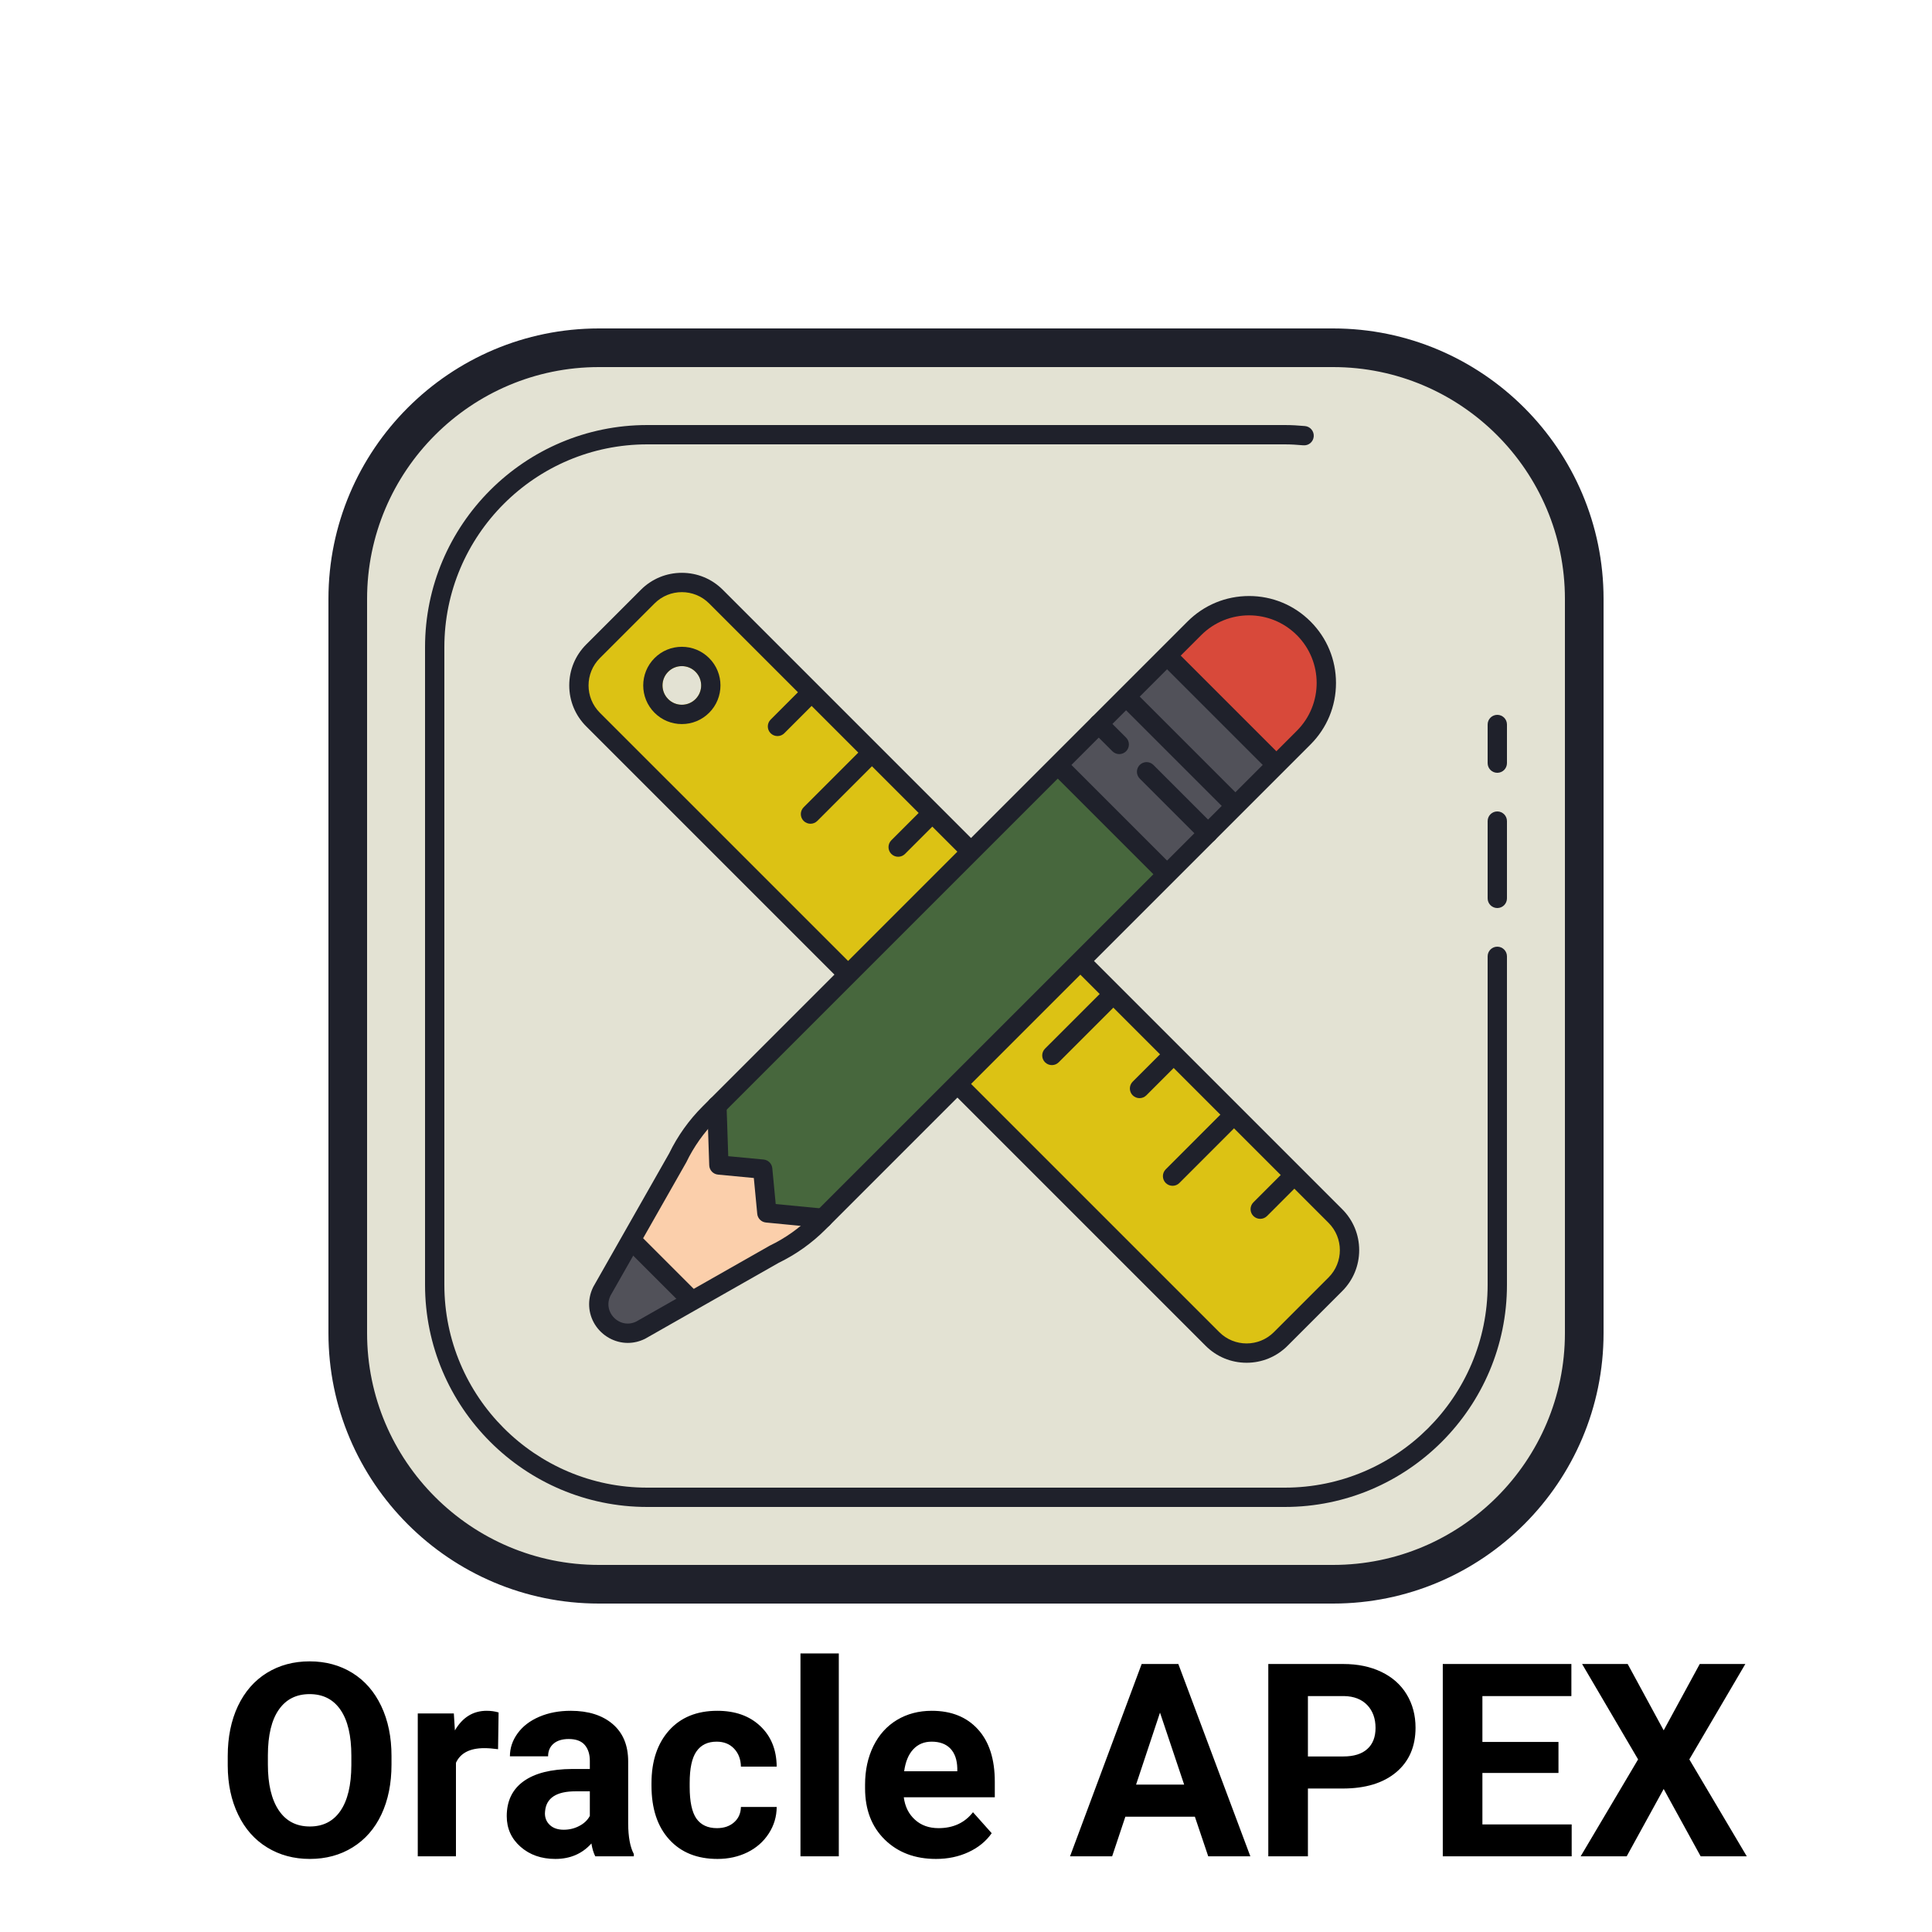 <svg xmlns="http://www.w3.org/2000/svg" xmlns:xlink="http://www.w3.org/1999/xlink" viewBox="0,0,256,256" width="480px" height="480px" fill-rule="nonzero" fill="none"><g fill="none" fill-rule="nonzero" stroke="none" stroke-width="1" stroke-linecap="butt" stroke-linejoin="miter" stroke-miterlimit="10" stroke-dasharray="" stroke-dashoffset="0" font-family="none" font-weight="none" font-size="none" text-anchor="none" style="mix-blend-mode: normal"><g transform="scale(2.56,2.56)"><path d="M69,82h-38c-7.18,0 -13,-5.82 -13,-13v-38c0,-7.18 5.82,-13 13,-13h38c7.18,0 13,5.82 13,13v38c0,7.18 -5.82,13 -13,13z" fill="#e3e2d3"></path><path d="M66.5,78h-33c-6.341,0 -11.5,-5.159 -11.5,-11.5v-33c0,-6.341 5.159,-11.5 11.5,-11.5h33c0.353,0 0.701,0.021 1.046,0.053c0.275,0.025 0.477,0.269 0.452,0.544c-0.025,0.274 -0.258,0.476 -0.544,0.452c-0.315,-0.029 -0.632,-0.049 -0.954,-0.049h-33c-5.79,0 -10.5,4.71 -10.5,10.5v33c0,5.79 4.71,10.5 10.5,10.5h33c5.79,0 10.5,-4.71 10.5,-10.5v-17c0,-0.276 0.224,-0.5 0.5,-0.5c0.276,0 0.5,0.224 0.5,0.5v17c0,6.341 -5.159,11.5 -11.5,11.5zM77.5,40c-0.276,0 -0.5,-0.224 -0.5,-0.5v-2c0,-0.276 0.224,-0.5 0.5,-0.5c0.276,0 0.5,0.224 0.5,0.5v2c0,0.276 -0.224,0.5 -0.5,0.5zM77.5,47c-0.276,0 -0.5,-0.224 -0.5,-0.5v-4c0,-0.276 0.224,-0.5 0.5,-0.5c0.276,0 0.5,0.224 0.5,0.5v4c0,0.276 -0.224,0.5 -0.5,0.5z" fill="#1f212b"></path><path d="M69,83h-38c-7.72,0 -14,-6.28 -14,-14v-38c0,-7.72 6.28,-14 14,-14h38c7.72,0 14,6.28 14,14v38c0,7.72 -6.28,14 -14,14zM31,19c-6.617,0 -12,5.383 -12,12v38c0,6.617 5.383,12 12,12h38c6.617,0 12,-5.383 12,-12v-38c0,-6.617 -5.383,-12 -12,-12z" fill="#1f212b"></path><path d="M33.701,30.705l-3.182,3.182c-0.879,0.879 -0.945,2.237 -0.147,3.035l32.707,32.707c0.797,0.797 2.156,0.731 3.035,-0.147l3.182,-3.182c0.879,-0.879 0.945,-2.237 0.147,-3.035l-32.707,-32.708c-0.798,-0.797 -2.156,-0.731 -3.035,0.148zM35.999,36.185c-0.391,0.391 -1.024,0.391 -1.414,0c-0.39,-0.391 -0.391,-1.024 0,-1.414c0.391,-0.391 1.024,-0.391 1.414,0c0.391,0.39 0.391,1.023 0,1.414z" fill="#dcc214"></path><path d="M35.292,30.649c0.512,0 1.024,0.195 1.414,0.586l32.059,32.059c0.781,0.781 0.781,2.047 0,2.828l-2.828,2.828c-0.391,0.391 -0.902,0.586 -1.414,0.586c-0.512,0 -1.024,-0.195 -1.414,-0.586l-32.06,-32.058c-0.781,-0.781 -0.781,-2.047 0,-2.828l2.828,-2.828c0.391,-0.392 0.903,-0.587 1.415,-0.587M35.292,29.649c-0.801,0 -1.555,0.312 -2.121,0.879l-2.828,2.828c-0.567,0.567 -0.879,1.32 -0.879,2.121c0,0.801 0.312,1.555 0.879,2.121l32.059,32.059c0.567,0.567 1.32,0.879 2.121,0.879c0.801,0 1.555,-0.312 2.121,-0.879l2.828,-2.828c0.567,-0.567 0.879,-1.32 0.879,-2.121c0,-0.801 -0.312,-1.555 -0.879,-2.121l-32.059,-32.059c-0.566,-0.567 -1.32,-0.879 -2.121,-0.879z" fill="#1f212b"></path><path d="M35.292,34.478c0.256,0 0.512,0.098 0.707,0.293c0.391,0.391 0.391,1.024 0,1.414c-0.195,0.195 -0.451,0.293 -0.707,0.293c-0.256,0 -0.512,-0.098 -0.707,-0.293c-0.391,-0.391 -0.391,-1.024 0,-1.414c0.195,-0.196 0.451,-0.293 0.707,-0.293M35.292,33.478c-0.534,0 -1.036,0.208 -1.414,0.586c-0.78,0.78 -0.78,2.049 0,2.828c0.378,0.378 0.88,0.586 1.414,0.586c0.534,0 1.036,-0.208 1.414,-0.586c0.78,-0.78 0.78,-2.049 0,-2.828c-0.378,-0.378 -0.88,-0.586 -1.414,-0.586z" fill="#1f212b"></path><path d="M40.242,38.099c-0.128,0 -0.256,-0.049 -0.354,-0.146c-0.195,-0.195 -0.195,-0.512 0,-0.707l1.414,-1.415c0.195,-0.195 0.512,-0.195 0.707,0c0.195,0.195 0.195,0.512 0,0.707l-1.414,1.415c-0.097,0.097 -0.225,0.146 -0.353,0.146z" fill="#1f212b"></path><path d="M41.951,42.637c-0.128,0 -0.256,-0.049 -0.354,-0.146c-0.195,-0.195 -0.195,-0.512 0,-0.707l2.828,-2.829c0.195,-0.195 0.512,-0.195 0.707,0c0.195,0.195 0.195,0.512 0,0.707l-2.828,2.829c-0.097,0.097 -0.225,0.146 -0.353,0.146z" fill="#1f212b"></path><path d="M46.489,44.346c-0.128,0 -0.256,-0.049 -0.354,-0.146c-0.195,-0.195 -0.195,-0.512 0,-0.707l1.414,-1.414c0.195,-0.195 0.512,-0.195 0.707,0c0.195,0.195 0.195,0.512 0,0.707l-1.414,1.414c-0.097,0.097 -0.225,0.146 -0.353,0.146z" fill="#1f212b"></path><path d="M48.198,48.884c-0.128,0 -0.256,-0.049 -0.354,-0.146c-0.195,-0.195 -0.195,-0.512 0,-0.707l2.829,-2.829c0.195,-0.195 0.512,-0.195 0.707,0c0.195,0.195 0.195,0.512 0,0.707l-2.829,2.829c-0.097,0.097 -0.225,0.146 -0.353,0.146z" fill="#1f212b"></path><path d="M52.736,50.593c-0.128,0 -0.256,-0.049 -0.354,-0.146c-0.195,-0.195 -0.195,-0.512 0,-0.707l1.414,-1.414c0.195,-0.195 0.512,-0.195 0.707,0c0.195,0.195 0.195,0.512 0,0.707l-1.414,1.414c-0.097,0.097 -0.225,0.146 -0.353,0.146z" fill="#1f212b"></path><path d="M54.445,55.13c-0.128,0 -0.256,-0.049 -0.354,-0.146c-0.195,-0.195 -0.195,-0.512 0,-0.707l2.829,-2.828c0.195,-0.195 0.512,-0.195 0.707,0c0.195,0.195 0.195,0.512 0,0.707l-2.829,2.828c-0.097,0.098 -0.225,0.146 -0.353,0.146z" fill="#1f212b"></path><path d="M58.982,56.84c-0.128,0 -0.256,-0.049 -0.354,-0.146c-0.195,-0.195 -0.195,-0.512 0,-0.707l1.415,-1.415c0.195,-0.195 0.512,-0.195 0.707,0c0.195,0.195 0.195,0.512 0,0.707l-1.415,1.415c-0.097,0.097 -0.225,0.146 -0.353,0.146z" fill="#1f212b"></path><path d="M60.692,61.377c-0.128,0 -0.256,-0.049 -0.354,-0.146c-0.195,-0.195 -0.195,-0.512 0,-0.707l2.828,-2.829c0.195,-0.195 0.512,-0.195 0.707,0c0.195,0.195 0.195,0.512 0,0.707l-2.828,2.829c-0.097,0.098 -0.225,0.146 -0.353,0.146z" fill="#1f212b"></path><path d="M65.229,63.087c-0.128,0 -0.256,-0.049 -0.354,-0.146c-0.195,-0.195 -0.195,-0.512 0,-0.707l1.414,-1.415c0.195,-0.195 0.512,-0.195 0.707,0c0.195,0.195 0.195,0.512 0,0.707l-1.414,1.415c-0.097,0.097 -0.225,0.146 -0.353,0.146z" fill="#1f212b"></path><g><path d="M39.885,65.046l-7.205,3.799c-0.897,0.391 -1.917,-0.629 -1.526,-1.526l3.799,-7.205c0.372,-0.853 0.894,-1.62 1.543,-2.269l10.481,-10.481l15.146,-15.146c1.394,-1.394 3.791,-1.258 5.353,0.304v0v0c1.562,1.562 1.698,3.959 0.304,5.353l-15.144,15.146l-10.481,10.481c-0.65,0.649 -1.417,1.171 -2.27,1.544z" fill="#fbcfab"></path><path d="M67.478,32.522c-1.562,-1.562 -3.959,-1.698 -5.353,-0.304l-15.146,15.146l-9.872,9.872l0.103,3.064l2.267,0.214l0.216,2.265l2.904,0.281l10.039,-10.039l15.146,-15.146c1.395,-1.395 1.258,-3.791 -0.304,-5.353z" fill="#47673d"></path><path d="M32.762,64.273l-1.606,3.046c-0.391,0.896 0.629,1.917 1.525,1.525l3.046,-1.606z" fill="#515159"></path><path d="M67.478,32.522c-1.562,-1.562 -3.959,-1.698 -5.353,-0.304l-2.072,2.072l5.657,5.657l2.072,-2.072c1.395,-1.395 1.258,-3.791 -0.304,-5.353z" fill="#d8493a"></path><rect x="66.709" y="-18.719" transform="rotate(45.001)" width="8" height="8" fill="#515159"></rect><path d="M64.65,31.85c0.896,0 1.791,0.342 2.475,1.025v0c1.367,1.367 1.367,3.583 0,4.95l-14.849,14.849l-10.254,10.253c-0.636,0.636 -1.375,1.161 -2.186,1.551l-6.907,3.927c-0.147,0.071 -0.296,0.103 -0.439,0.103c-0.683,0 -1.236,-0.733 -0.896,-1.438l3.927,-6.907c0.39,-0.811 0.915,-1.55 1.551,-2.186l10.253,-10.253l14.849,-14.849c0.684,-0.683 1.58,-1.025 2.476,-1.025M64.65,30.85c-1.202,0 -2.332,0.468 -3.182,1.318l-14.849,14.849l-10.253,10.253c-0.709,0.709 -1.291,1.526 -1.73,2.428l-3.91,6.878l-0.017,0.03l-0.015,0.031c-0.301,0.624 -0.262,1.344 0.104,1.926c0.367,0.584 1.016,0.946 1.694,0.946c0.301,0 0.594,-0.068 0.872,-0.202l0.031,-0.015l0.03,-0.017l6.878,-3.91c0.902,-0.439 1.719,-1.02 2.428,-1.73l10.253,-10.253l14.849,-14.849c0.85,-0.85 1.318,-1.98 1.318,-3.182c0,-1.202 -0.468,-2.332 -1.318,-3.182c-0.851,-0.851 -1.981,-1.319 -3.183,-1.319z" fill="#1f212b"></path><rect x="18.217" y="66.711" transform="rotate(-45.001)" width="1" height="8" fill="#1f212b"></rect><rect x="15.217" y="66.711" transform="rotate(-45.001)" width="1" height="8" fill="#1f212b"></rect><path d="M62.529,43.628c-0.128,0 -0.256,-0.049 -0.354,-0.146l-3.182,-3.182c-0.195,-0.195 -0.195,-0.512 0,-0.707c0.195,-0.195 0.512,-0.195 0.707,0l3.182,3.182c0.195,0.195 0.195,0.512 0,0.707c-0.097,0.098 -0.225,0.146 -0.353,0.146z" fill="#1f212b"></path><path d="M57.933,39.032c-0.128,0 -0.256,-0.049 -0.354,-0.146l-1.061,-1.061c-0.195,-0.195 -0.195,-0.512 0,-0.707c0.195,-0.195 0.512,-0.195 0.707,0l1.061,1.061c0.195,0.195 0.195,0.512 0,0.707c-0.098,0.097 -0.225,0.146 -0.353,0.146z" fill="#1f212b"></path><rect x="10.216" y="66.711" transform="rotate(-45.001)" width="1" height="8" fill="#1f212b"></rect><path d="M42.597,63.56c-0.016,0 -0.032,-0.001 -0.049,-0.002l-2.904,-0.281c-0.238,-0.023 -0.427,-0.212 -0.449,-0.45l-0.177,-1.854l-1.855,-0.176c-0.25,-0.023 -0.444,-0.229 -0.453,-0.481l-0.103,-3.063c-0.009,-0.276 0.207,-0.507 0.483,-0.516c0.258,-0.019 0.507,0.207 0.516,0.483l0.088,2.624l1.829,0.173c0.239,0.022 0.428,0.211 0.451,0.45l0.177,1.854l2.494,0.241c0.274,0.026 0.476,0.271 0.449,0.546c-0.025,0.259 -0.242,0.452 -0.497,0.452z" fill="#1f212b"></path><rect x="68.211" y="21.78" transform="rotate(45.001)" width="5" height="1" fill="#1f212b"></rect></g></g></g><g fill="#000000" fill-rule="nonzero" stroke="none" stroke-width="1" stroke-linecap="butt" stroke-linejoin="miter" stroke-miterlimit="10" stroke-dasharray="" stroke-dashoffset="0" font-family="none" font-weight="none" font-size="none" text-anchor="none" style="mix-blend-mode: normal"><g><path d="M51.876,232.669v1.14c0,2.507 -0.443,4.707 -1.33,6.6c-0.887,1.887 -2.157,3.343 -3.81,4.37c-1.653,1.027 -3.547,1.54 -5.68,1.54v0c-2.113,0 -3.997,-0.507 -5.65,-1.52c-1.66,-1.013 -2.943,-2.463 -3.85,-4.35c-0.913,-1.887 -1.373,-4.053 -1.38,-6.5v0v-1.26c0,-2.507 0.45,-4.717 1.35,-6.63c0.907,-1.907 2.183,-3.37 3.83,-4.39c1.653,-1.02 3.543,-1.53 5.67,-1.53c2.12,0 4.007,0.51 5.66,1.53c1.647,1.02 2.923,2.483 3.83,4.39c0.907,1.913 1.36,4.117 1.36,6.61zM46.556,233.899v-1.25c0,-2.667 -0.48,-4.697 -1.44,-6.09c-0.953,-1.387 -2.317,-2.08 -4.09,-2.08v0c-1.767,0 -3.127,0.687 -4.08,2.06c-0.96,1.367 -1.443,3.377 -1.45,6.03v0v1.24c0,2.6 0.477,4.617 1.43,6.05c0.96,1.44 2.337,2.16 4.13,2.16v0c1.76,0 3.113,-0.693 4.06,-2.08c0.947,-1.38 1.427,-3.393 1.44,-6.04zM66.066,226.909l-0.07,4.87c-0.687,-0.093 -1.293,-0.14 -1.82,-0.14v0c-1.913,0 -3.167,0.647 -3.76,1.94v0v12.39h-5.06v-18.93h4.78l0.14,2.25c1.013,-1.733 2.417,-2.6 4.21,-2.6v0c0.56,0 1.087,0.073 1.58,0.22zM83.986,245.969h-5.11c-0.233,-0.453 -0.403,-1.02 -0.51,-1.7v0c-1.227,1.367 -2.82,2.05 -4.78,2.05v0c-1.853,0 -3.39,-0.537 -4.61,-1.61c-1.22,-1.073 -1.83,-2.427 -1.83,-4.06v0c0,-2.007 0.743,-3.547 2.23,-4.62c1.493,-1.073 3.643,-1.617 6.45,-1.63v0h2.33v-1.08c0,-0.873 -0.223,-1.573 -0.67,-2.1c-0.453,-0.527 -1.163,-0.79 -2.13,-0.79v0c-0.853,0 -1.52,0.203 -2,0.61c-0.487,0.413 -0.73,0.973 -0.73,1.68v0h-5.06c0,-1.093 0.34,-2.107 1.02,-3.04c0.673,-0.933 1.63,-1.667 2.87,-2.2c1.233,-0.527 2.62,-0.79 4.16,-0.79v0c2.333,0 4.187,0.583 5.56,1.75c1.373,1.173 2.06,2.823 2.06,4.95v0v8.21c0.007,1.793 0.257,3.15 0.75,4.07v0zM74.696,242.449v0c0.747,0 1.433,-0.167 2.06,-0.5c0.633,-0.327 1.1,-0.77 1.4,-1.33v0v-3.26h-1.89c-2.533,0 -3.88,0.877 -4.04,2.63v0l-0.02,0.29c0,0.633 0.223,1.153 0.67,1.56c0.44,0.407 1.047,0.61 1.82,0.61zM94.996,242.239v0c0.933,0 1.69,-0.257 2.27,-0.77c0.587,-0.513 0.89,-1.193 0.91,-2.04v0h4.74c-0.007,1.28 -0.357,2.453 -1.05,3.52c-0.687,1.067 -1.627,1.897 -2.82,2.49c-1.2,0.587 -2.523,0.88 -3.97,0.88v0c-2.707,0 -4.84,-0.86 -6.4,-2.58c-1.567,-1.72 -2.35,-4.097 -2.35,-7.13v0v-0.33c0,-2.92 0.777,-5.25 2.33,-6.99c1.553,-1.733 3.683,-2.6 6.39,-2.6v0c2.367,0 4.263,0.673 5.69,2.02c1.433,1.347 2.16,3.14 2.18,5.38v0h-4.74c-0.02,-0.98 -0.323,-1.777 -0.91,-2.39c-0.58,-0.613 -1.35,-0.92 -2.31,-0.92v0c-1.18,0 -2.07,0.43 -2.67,1.29c-0.6,0.853 -0.9,2.243 -0.9,4.17v0v0.53c0,1.947 0.297,3.347 0.89,4.2c0.6,0.847 1.507,1.27 2.72,1.27zM111.146,219.089v26.88h-5.08v-26.88zM124.026,246.319v0c-2.78,0 -5.04,-0.85 -6.78,-2.55c-1.747,-1.707 -2.62,-3.977 -2.62,-6.81v0v-0.49c0,-1.9 0.367,-3.6 1.1,-5.1c0.74,-1.5 1.783,-2.657 3.13,-3.47c1.347,-0.807 2.883,-1.21 4.61,-1.21v0c2.587,0 4.623,0.817 6.11,2.45c1.493,1.633 2.24,3.947 2.24,6.94v0v2.07h-12.06c0.16,1.233 0.653,2.223 1.48,2.97c0.82,0.747 1.86,1.12 3.12,1.12v0c1.947,0 3.47,-0.703 4.57,-2.11v0l2.48,2.78c-0.753,1.073 -1.78,1.91 -3.08,2.51c-1.293,0.6 -2.727,0.9 -4.3,0.9zM123.446,230.779v0c-1,0 -1.813,0.34 -2.44,1.02c-0.627,0.673 -1.027,1.64 -1.2,2.9v0h7.04v-0.4c-0.027,-1.12 -0.33,-1.987 -0.91,-2.6c-0.587,-0.613 -1.417,-0.92 -2.49,-0.92zM160.096,245.969l-1.77,-5.25h-9.21l-1.75,5.25h-5.58l9.49,-25.48h4.86l9.54,25.48zM153.706,226.929l-3.17,9.54h6.37zM177.906,236.989h-4.6v8.98h-5.25v-25.48h9.94c1.913,0 3.597,0.35 5.05,1.05c1.453,0.7 2.57,1.693 3.35,2.98c0.78,1.293 1.17,2.763 1.17,4.41v0c0,2.493 -0.853,4.46 -2.56,5.9c-1.713,1.44 -4.08,2.16 -7.1,2.16zM173.306,224.739v8h4.69c1.387,0 2.443,-0.327 3.17,-0.98c0.733,-0.653 1.1,-1.587 1.1,-2.8v0c0,-1.247 -0.367,-2.257 -1.1,-3.03c-0.74,-0.767 -1.757,-1.163 -3.05,-1.19v0zM206.506,230.819v4.11h-10.08v6.82h11.83v4.22h-17.08v-25.48h17.04v4.25h-11.79v6.08zM215.676,220.489l4.77,8.79l4.78,-8.79h6.04l-7.42,12.64l7.61,12.84h-6.11l-4.9,-8.92l-4.9,8.92h-6.1l7.61,-12.84l-7.42,-12.64z"></path></g></g></svg>